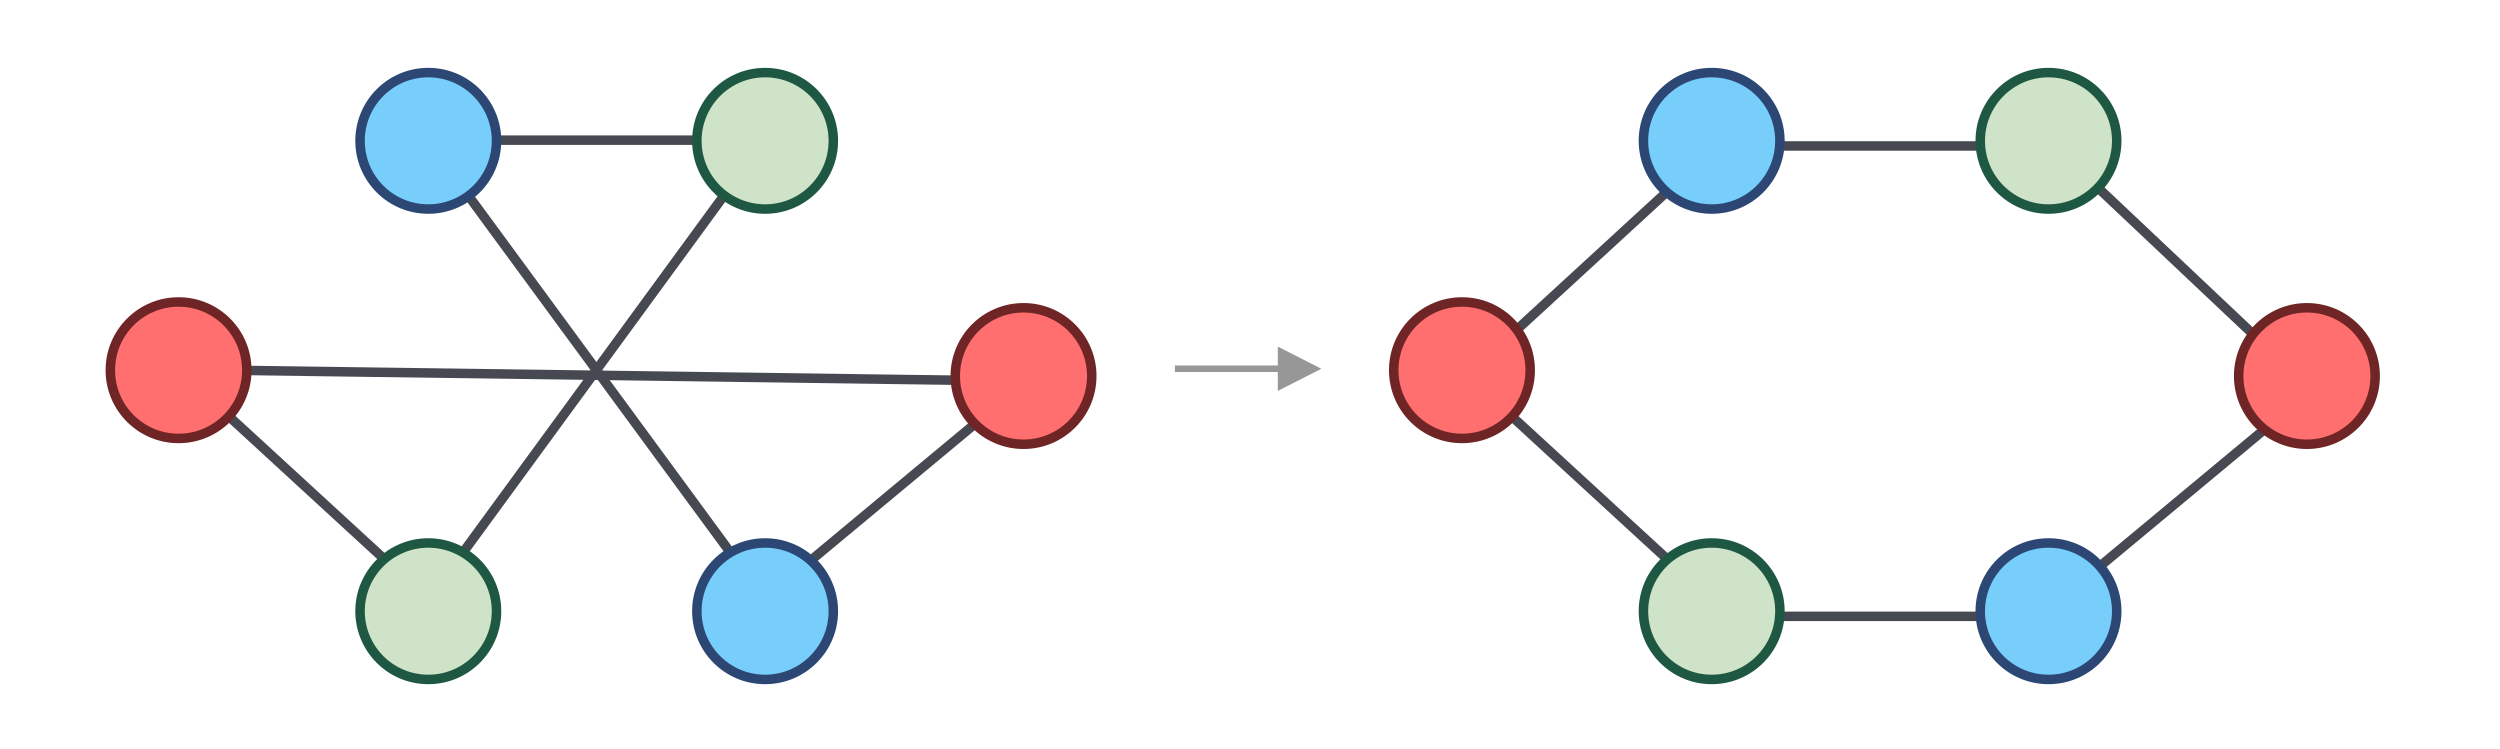 <?xml version="1.0" encoding="UTF-8"?>
<svg width="861px" height="258px" viewBox="0 0 861 258" version="1.1" xmlns="http://www.w3.org/2000/svg" xmlns:xlink="http://www.w3.org/1999/xlink">
    <title>three-opt</title>
    <defs>
        <circle id="path-1" cx="147.5" cy="48.5" r="23.5"></circle>
        <filter x="-13.1%" y="-13.1%" width="126.1%" height="126.1%" filterUnits="objectBoundingBox" id="filter-2">
            <feMorphology radius="0.135" operator="dilate" in="SourceAlpha" result="shadowSpreadOuter1"></feMorphology>
            <feOffset dx="0" dy="0" in="shadowSpreadOuter1" result="shadowOffsetOuter1"></feOffset>
            <feGaussianBlur stdDeviation="3" in="shadowOffsetOuter1" result="shadowBlurOuter1"></feGaussianBlur>
            <feComposite in="shadowBlurOuter1" in2="SourceAlpha" operator="out" result="shadowBlurOuter1"></feComposite>
            <feColorMatrix values="0 0 0 0 0   0 0 0 0 0   0 0 0 0 0  0 0 0 0.5 0" type="matrix" in="shadowBlurOuter1"></feColorMatrix>
        </filter>
        <circle id="path-3" cx="263.5" cy="210.5" r="23.5"></circle>
        <filter x="-13.1%" y="-13.1%" width="126.1%" height="126.1%" filterUnits="objectBoundingBox" id="filter-4">
            <feMorphology radius="0.135" operator="dilate" in="SourceAlpha" result="shadowSpreadOuter1"></feMorphology>
            <feOffset dx="0" dy="0" in="shadowSpreadOuter1" result="shadowOffsetOuter1"></feOffset>
            <feGaussianBlur stdDeviation="3" in="shadowOffsetOuter1" result="shadowBlurOuter1"></feGaussianBlur>
            <feComposite in="shadowBlurOuter1" in2="SourceAlpha" operator="out" result="shadowBlurOuter1"></feComposite>
            <feColorMatrix values="0 0 0 0 0   0 0 0 0 0   0 0 0 0 0  0 0 0 0.5 0" type="matrix" in="shadowBlurOuter1"></feColorMatrix>
        </filter>
        <circle id="path-5" cx="352.5" cy="129.5" r="23.5"></circle>
        <filter x="-13.1%" y="-13.1%" width="126.1%" height="126.1%" filterUnits="objectBoundingBox" id="filter-6">
            <feMorphology radius="0.135" operator="dilate" in="SourceAlpha" result="shadowSpreadOuter1"></feMorphology>
            <feOffset dx="0" dy="0" in="shadowSpreadOuter1" result="shadowOffsetOuter1"></feOffset>
            <feGaussianBlur stdDeviation="3" in="shadowOffsetOuter1" result="shadowBlurOuter1"></feGaussianBlur>
            <feComposite in="shadowBlurOuter1" in2="SourceAlpha" operator="out" result="shadowBlurOuter1"></feComposite>
            <feColorMatrix values="0 0 0 0 0   0 0 0 0 0   0 0 0 0 0  0 0 0 0.5 0" type="matrix" in="shadowBlurOuter1"></feColorMatrix>
        </filter>
        <circle id="path-7" cx="263.5" cy="48.5" r="23.5"></circle>
        <filter x="-13.1%" y="-13.1%" width="126.1%" height="126.1%" filterUnits="objectBoundingBox" id="filter-8">
            <feMorphology radius="0.135" operator="dilate" in="SourceAlpha" result="shadowSpreadOuter1"></feMorphology>
            <feOffset dx="0" dy="0" in="shadowSpreadOuter1" result="shadowOffsetOuter1"></feOffset>
            <feGaussianBlur stdDeviation="3" in="shadowOffsetOuter1" result="shadowBlurOuter1"></feGaussianBlur>
            <feComposite in="shadowBlurOuter1" in2="SourceAlpha" operator="out" result="shadowBlurOuter1"></feComposite>
            <feColorMatrix values="0 0 0 0 0   0 0 0 0 0   0 0 0 0 0  0 0 0 0.5 0" type="matrix" in="shadowBlurOuter1"></feColorMatrix>
        </filter>
        <circle id="path-9" cx="61.5" cy="127.5" r="23.5"></circle>
        <filter x="-13.1%" y="-13.1%" width="126.1%" height="126.1%" filterUnits="objectBoundingBox" id="filter-10">
            <feMorphology radius="0.135" operator="dilate" in="SourceAlpha" result="shadowSpreadOuter1"></feMorphology>
            <feOffset dx="0" dy="0" in="shadowSpreadOuter1" result="shadowOffsetOuter1"></feOffset>
            <feGaussianBlur stdDeviation="3" in="shadowOffsetOuter1" result="shadowBlurOuter1"></feGaussianBlur>
            <feComposite in="shadowBlurOuter1" in2="SourceAlpha" operator="out" result="shadowBlurOuter1"></feComposite>
            <feColorMatrix values="0 0 0 0 0   0 0 0 0 0   0 0 0 0 0  0 0 0 0.5 0" type="matrix" in="shadowBlurOuter1"></feColorMatrix>
        </filter>
        <circle id="path-11" cx="147.5" cy="210.5" r="23.5"></circle>
        <filter x="-13.1%" y="-13.1%" width="126.1%" height="126.1%" filterUnits="objectBoundingBox" id="filter-12">
            <feMorphology radius="0.135" operator="dilate" in="SourceAlpha" result="shadowSpreadOuter1"></feMorphology>
            <feOffset dx="0" dy="0" in="shadowSpreadOuter1" result="shadowOffsetOuter1"></feOffset>
            <feGaussianBlur stdDeviation="3" in="shadowOffsetOuter1" result="shadowBlurOuter1"></feGaussianBlur>
            <feComposite in="shadowBlurOuter1" in2="SourceAlpha" operator="out" result="shadowBlurOuter1"></feComposite>
            <feColorMatrix values="0 0 0 0 0   0 0 0 0 0   0 0 0 0 0  0 0 0 0.5 0" type="matrix" in="shadowBlurOuter1"></feColorMatrix>
        </filter>
        <circle id="path-13" cx="589.5" cy="48.5" r="23.5"></circle>
        <filter x="-13.1%" y="-13.1%" width="126.1%" height="126.1%" filterUnits="objectBoundingBox" id="filter-14">
            <feMorphology radius="0.135" operator="dilate" in="SourceAlpha" result="shadowSpreadOuter1"></feMorphology>
            <feOffset dx="0" dy="0" in="shadowSpreadOuter1" result="shadowOffsetOuter1"></feOffset>
            <feGaussianBlur stdDeviation="3" in="shadowOffsetOuter1" result="shadowBlurOuter1"></feGaussianBlur>
            <feComposite in="shadowBlurOuter1" in2="SourceAlpha" operator="out" result="shadowBlurOuter1"></feComposite>
            <feColorMatrix values="0 0 0 0 0   0 0 0 0 0   0 0 0 0 0  0 0 0 0.5 0" type="matrix" in="shadowBlurOuter1"></feColorMatrix>
        </filter>
        <circle id="path-15" cx="705.5" cy="210.5" r="23.5"></circle>
        <filter x="-13.1%" y="-13.1%" width="126.1%" height="126.1%" filterUnits="objectBoundingBox" id="filter-16">
            <feMorphology radius="0.135" operator="dilate" in="SourceAlpha" result="shadowSpreadOuter1"></feMorphology>
            <feOffset dx="0" dy="0" in="shadowSpreadOuter1" result="shadowOffsetOuter1"></feOffset>
            <feGaussianBlur stdDeviation="3" in="shadowOffsetOuter1" result="shadowBlurOuter1"></feGaussianBlur>
            <feComposite in="shadowBlurOuter1" in2="SourceAlpha" operator="out" result="shadowBlurOuter1"></feComposite>
            <feColorMatrix values="0 0 0 0 0   0 0 0 0 0   0 0 0 0 0  0 0 0 0.5 0" type="matrix" in="shadowBlurOuter1"></feColorMatrix>
        </filter>
        <circle id="path-17" cx="794.5" cy="129.5" r="23.5"></circle>
        <filter x="-13.1%" y="-13.1%" width="126.1%" height="126.1%" filterUnits="objectBoundingBox" id="filter-18">
            <feMorphology radius="0.135" operator="dilate" in="SourceAlpha" result="shadowSpreadOuter1"></feMorphology>
            <feOffset dx="0" dy="0" in="shadowSpreadOuter1" result="shadowOffsetOuter1"></feOffset>
            <feGaussianBlur stdDeviation="3" in="shadowOffsetOuter1" result="shadowBlurOuter1"></feGaussianBlur>
            <feComposite in="shadowBlurOuter1" in2="SourceAlpha" operator="out" result="shadowBlurOuter1"></feComposite>
            <feColorMatrix values="0 0 0 0 0   0 0 0 0 0   0 0 0 0 0  0 0 0 0.5 0" type="matrix" in="shadowBlurOuter1"></feColorMatrix>
        </filter>
        <circle id="path-19" cx="705.5" cy="48.5" r="23.5"></circle>
        <filter x="-13.1%" y="-13.1%" width="126.1%" height="126.1%" filterUnits="objectBoundingBox" id="filter-20">
            <feMorphology radius="0.135" operator="dilate" in="SourceAlpha" result="shadowSpreadOuter1"></feMorphology>
            <feOffset dx="0" dy="0" in="shadowSpreadOuter1" result="shadowOffsetOuter1"></feOffset>
            <feGaussianBlur stdDeviation="3" in="shadowOffsetOuter1" result="shadowBlurOuter1"></feGaussianBlur>
            <feComposite in="shadowBlurOuter1" in2="SourceAlpha" operator="out" result="shadowBlurOuter1"></feComposite>
            <feColorMatrix values="0 0 0 0 0   0 0 0 0 0   0 0 0 0 0  0 0 0 0.5 0" type="matrix" in="shadowBlurOuter1"></feColorMatrix>
        </filter>
        <circle id="path-21" cx="503.5" cy="127.5" r="23.5"></circle>
        <filter x="-13.1%" y="-13.1%" width="126.1%" height="126.1%" filterUnits="objectBoundingBox" id="filter-22">
            <feMorphology radius="0.135" operator="dilate" in="SourceAlpha" result="shadowSpreadOuter1"></feMorphology>
            <feOffset dx="0" dy="0" in="shadowSpreadOuter1" result="shadowOffsetOuter1"></feOffset>
            <feGaussianBlur stdDeviation="3" in="shadowOffsetOuter1" result="shadowBlurOuter1"></feGaussianBlur>
            <feComposite in="shadowBlurOuter1" in2="SourceAlpha" operator="out" result="shadowBlurOuter1"></feComposite>
            <feColorMatrix values="0 0 0 0 0   0 0 0 0 0   0 0 0 0 0  0 0 0 0.5 0" type="matrix" in="shadowBlurOuter1"></feColorMatrix>
        </filter>
        <circle id="path-23" cx="589.5" cy="210.5" r="23.5"></circle>
        <filter x="-13.1%" y="-13.1%" width="126.1%" height="126.1%" filterUnits="objectBoundingBox" id="filter-24">
            <feMorphology radius="0.135" operator="dilate" in="SourceAlpha" result="shadowSpreadOuter1"></feMorphology>
            <feOffset dx="0" dy="0" in="shadowSpreadOuter1" result="shadowOffsetOuter1"></feOffset>
            <feGaussianBlur stdDeviation="3" in="shadowOffsetOuter1" result="shadowBlurOuter1"></feGaussianBlur>
            <feComposite in="shadowBlurOuter1" in2="SourceAlpha" operator="out" result="shadowBlurOuter1"></feComposite>
            <feColorMatrix values="0 0 0 0 0   0 0 0 0 0   0 0 0 0 0  0 0 0 0.5 0" type="matrix" in="shadowBlurOuter1"></feColorMatrix>
        </filter>
    </defs>
    <g id="three-opt" stroke="none" stroke-width="1" fill="none" fill-rule="evenodd">
        <line x1="147.799" y1="206.216" x2="263.276" y2="48.267" id="Line" stroke="#474952" stroke-width="3.27" stroke-linecap="square"></line>
        <line x1="263.276" y1="206.267" x2="147.276" y2="48.267" id="Line" stroke="#474952" stroke-width="3.27" stroke-linecap="square"></line>
        <line x1="263.276" y1="48.267" x2="147.276" y2="48.267" id="Line" stroke="#474952" stroke-width="3.27" stroke-linecap="square"></line>
        <line x1="352.276" y1="131.267" x2="61.276" y2="127.267" id="Line" stroke="#474952" stroke-width="3.27" stroke-linecap="square"></line>
        <line x1="147.276" y1="206.267" x2="61.276" y2="127.267" id="Line" stroke="#474952" stroke-width="3.27" stroke-linecap="square"></line>
        <line x1="263.276" y1="206.267" x2="352.276" y2="132.267" id="Line" stroke="#474952" stroke-width="3.27" stroke-linecap="square"></line>
        <g id="Oval">
            <use fill="black" fill-opacity="1" filter="url(#filter-2)" xlink:href="#path-1"></use>
            <use stroke="#2C4773" stroke-width="3.27" fill="#78CEFB" fill-rule="evenodd" xlink:href="#path-1"></use>
        </g>
        <g id="Oval">
            <use fill="black" fill-opacity="1" filter="url(#filter-4)" xlink:href="#path-3"></use>
            <use stroke="#2C4773" stroke-width="3.27" fill="#78CEFB" fill-rule="evenodd" xlink:href="#path-3"></use>
        </g>
        <g id="Oval">
            <use fill="black" fill-opacity="1" filter="url(#filter-6)" xlink:href="#path-5"></use>
            <use stroke="#6F2525" stroke-width="3.27" fill="#FF6F6F" fill-rule="evenodd" xlink:href="#path-5"></use>
        </g>
        <g id="Oval">
            <use fill="black" fill-opacity="1" filter="url(#filter-8)" xlink:href="#path-7"></use>
            <use stroke="#1E5843" stroke-width="3.27" fill="#CEE3C7" fill-rule="evenodd" xlink:href="#path-7"></use>
        </g>
        <g id="Oval">
            <use fill="black" fill-opacity="1" filter="url(#filter-10)" xlink:href="#path-9"></use>
            <use stroke="#6F2525" stroke-width="3.27" fill="#FF6F6F" fill-rule="evenodd" xlink:href="#path-9"></use>
        </g>
        <g id="Oval">
            <use fill="black" fill-opacity="1" filter="url(#filter-12)" xlink:href="#path-11"></use>
            <use stroke="#1E5843" stroke-width="3.27" fill="#CEE3C7" fill-rule="evenodd" xlink:href="#path-11"></use>
        </g>
        <line x1="796.276" y1="134.267" x2="707.276" y2="50.267" id="Line" stroke="#474952" stroke-width="3.27" stroke-linecap="square"></line>
        <line x1="707.276" y1="212.267" x2="591.276" y2="212.267" id="Line" stroke="#474952" stroke-width="3.27" stroke-linecap="square"></line>
        <line x1="707.276" y1="50.267" x2="591.276" y2="50.267" id="Line" stroke="#474952" stroke-width="3.27" stroke-linecap="square"></line>
        <line x1="591.276" y1="50.267" x2="505.276" y2="129.267" id="Line" stroke="#474952" stroke-width="3.27" stroke-linecap="square"></line>
        <line x1="591.276" y1="208.267" x2="505.276" y2="129.267" id="Line" stroke="#474952" stroke-width="3.27" stroke-linecap="square"></line>
        <line x1="707.276" y1="208.267" x2="796.276" y2="134.267" id="Line" stroke="#474952" stroke-width="3.27" stroke-linecap="square"></line>
        <path id="Line-2" d="M440.076,119.375 L455.076,127 L440.076,134.625 L440.075,128.125 L404.633,128.125 L404.633,125.875 L440.075,125.875 L440.076,119.375 Z" fill="#979797" fill-rule="nonzero"></path>
        <g id="Oval">
            <use fill="black" fill-opacity="1" filter="url(#filter-14)" xlink:href="#path-13"></use>
            <use stroke="#2C4773" stroke-width="3.27" fill="#78CEFB" fill-rule="evenodd" xlink:href="#path-13"></use>
        </g>
        <g id="Oval">
            <use fill="black" fill-opacity="1" filter="url(#filter-16)" xlink:href="#path-15"></use>
            <use stroke="#2C4773" stroke-width="3.27" fill="#78CEFB" fill-rule="evenodd" xlink:href="#path-15"></use>
        </g>
        <g id="Oval">
            <use fill="black" fill-opacity="1" filter="url(#filter-18)" xlink:href="#path-17"></use>
            <use stroke="#6F2525" stroke-width="3.27" fill="#FF6F6F" fill-rule="evenodd" xlink:href="#path-17"></use>
        </g>
        <g id="Oval">
            <use fill="black" fill-opacity="1" filter="url(#filter-20)" xlink:href="#path-19"></use>
            <use stroke="#1E5843" stroke-width="3.27" fill="#CEE3C7" fill-rule="evenodd" xlink:href="#path-19"></use>
        </g>
        <g id="Oval">
            <use fill="black" fill-opacity="1" filter="url(#filter-22)" xlink:href="#path-21"></use>
            <use stroke="#6F2525" stroke-width="3.27" fill="#FF6F6F" fill-rule="evenodd" xlink:href="#path-21"></use>
        </g>
        <g id="Oval">
            <use fill="black" fill-opacity="1" filter="url(#filter-24)" xlink:href="#path-23"></use>
            <use stroke="#1E5843" stroke-width="3.27" fill="#CEE3C7" fill-rule="evenodd" xlink:href="#path-23"></use>
        </g>
    </g>
</svg>
